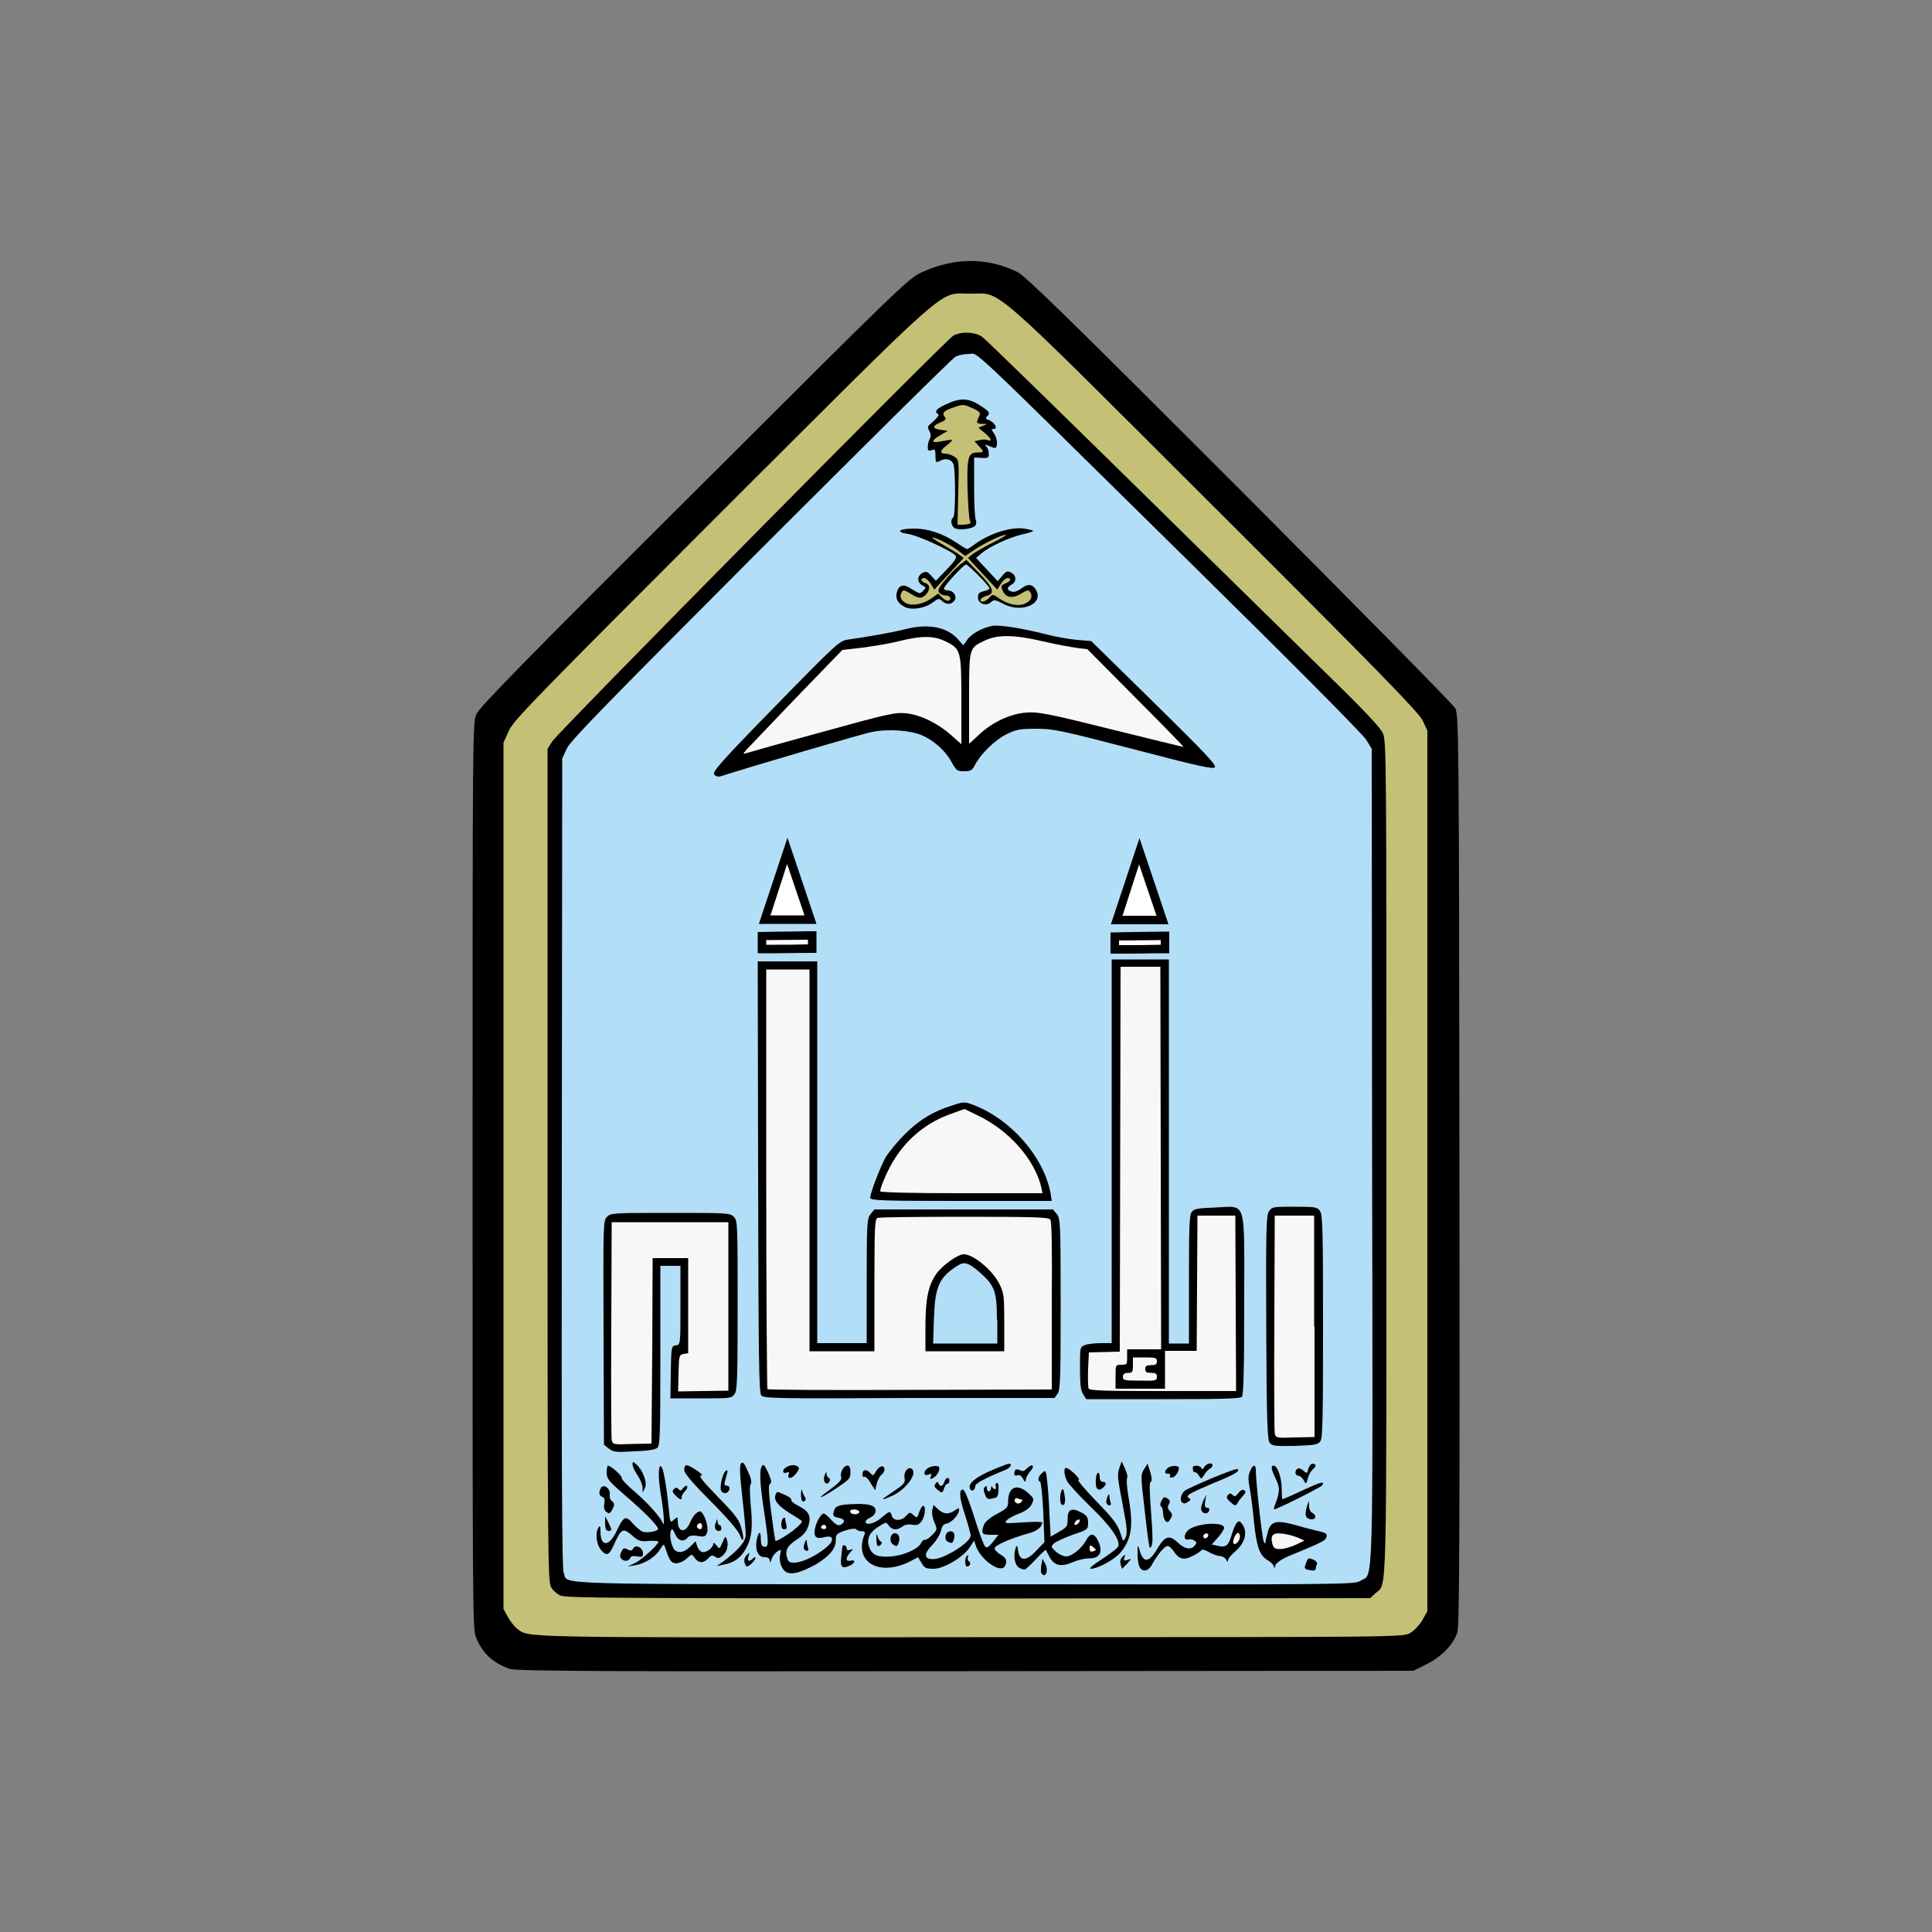 <?xml version="1.0" encoding="utf-8"?>
<!-- Generator: Adobe Illustrator 19.0.0, SVG Export Plug-In . SVG Version: 6.00 Build 0)  -->
<svg version="1.1" id="Layer_1" xmlns="http://www.w3.org/2000/svg" xmlns:xlink="http://www.w3.org/1999/xlink" x="0px" y="0px"
	 viewBox="0 0 500 500" style="enable-background:new 0 0 500 500;" xml:space="preserve">
<rect x="0" y="0" width="500" height="500" fill="#808080" stroke="none"/>
<style type="text/css">
	.st0{fill:#C4C076;}
	.st1{fill:#B3DEF8;}
	.st2{fill:#F7F7F7;}
	.st3{fill:#FFFFFF;}
</style>
<g id="XMLID_102_">
	<path id="XMLID_114_" d="M131.9,431.9c-4.5-1.6-7.2-4.2-8.8-8.4c-0.8-2-0.8-11.7-0.8-119.3c0-115.7,0-117.1,1-119.4
		c0.8-1.8,12.7-14,56.4-57.5c53.8-53.7,55.4-55.3,59-56.9c8.3-3.8,16.9-3.8,24.6,0c2.2,1.1,12.9,11.6,57.5,56.2
		c30.1,30.2,55.3,55.7,55.8,56.7c0.9,1.7,1,4.9,1.1,119.3c0.1,88.3,0,118.1-0.5,119.7c-0.9,3.1-4,6.4-8,8.4l-3.4,1.7l-116,0.1
		C155.9,432.6,133.4,432.5,131.9,431.9z"/>
	<path id="XMLID_120_" class="st0" d="M365,422.6c1-0.6,2.4-2.1,3.1-3.3l1.3-2.3V303.1V189.1l-1.2-2.6c-1-2.1-11.4-12.8-53.8-55.1
		C254.8,71.9,259.4,76,251.1,76c-8.4,0-3.6-4.2-64.4,56.5c-48.3,48.3-53.8,53.9-55,56.6l-1.4,3.1v112.1v112.1l1.1,2
		c0.6,1.1,1.6,2.4,2.3,3c3.4,2.5-2.5,2.4,117.4,2.3C363.1,423.7,363.2,423.7,365,422.6z"/>
	<path id="XMLID_121_" d="M145,412.9c-0.9-0.4-2-1.4-2.4-2.2c-0.8-1.4-0.9-8.8-0.9-109.2l0-107.7l1.2-1.9
		c1.5-2.4,102-104.1,103.9-105.1c2.2-1.1,5.6-0.9,7.4,0.4c0.9,0.6,19,18.3,40.4,39.3c21.3,21,44.1,43.3,50.6,49.7
		c7.9,7.7,12.1,12.2,12.7,13.6c0.9,2,0.9,6.6,0.9,110c0,117.1,0.2,109.8-2.8,112.5l-1.4,1.3l-104,0.1
		C158.7,413.6,146.4,413.6,145,412.9z"/>
	<path id="XMLID_122_" class="st1" d="M352.1,409.1c3.4-2.1,3.2,6.1,3-109.9L355,193.8l-1.4-2.3c-0.8-1.4-18.9-19.6-45.8-46.1
		c-59.2-58.3-54.4-53.8-57-53.8c-1.2,0-2.7,0.3-3.5,0.7c-0.8,0.4-23.4,22.8-50.4,49.8c-40.2,40.3-49.2,49.5-50.2,51.6l-1.2,2.6
		L145.4,301c-0.1,78.1,0,105.1,0.5,106.1c1.3,3.1-6.7,2.9,103.6,2.9C349.8,410.1,350.4,410.1,352.1,409.1z"/>
	<path id="XMLID_123_" d="M203.8,407c-1.4-0.5-2.3-2.7-1.9-4.7c0.3-1.4,0.3-1.4-0.7-0.8c-0.6,0.4-1.3,1.2-1.5,2
		c-0.3,0.9-0.5,1-0.5,0.4c0-0.6-0.5-0.9-1.3-0.9c-1.7,0-2.5-1.8-2.1-4.3c0.5-2.5,1.1-2.7,1.1-0.4c0,1.4,0.2,1.9,0.9,2
		c1.2,0.2,1.2-0.9-0.1-9.4c-1.1-7.4-1.2-10.4-0.5-11.5c0.4-0.6,0.7-0.2,1.6,1.7c0.8,1.9,1,2.6,0.5,2.9c-0.5,0.3-0.4,1.9,0.3,7.5
		c0.5,3.9,1,7.2,1.1,7.3c0.1,0.1,1.3-0.5,2.7-1.4c2.5-1.6,4.5-3.5,4.1-3.8c-0.1-0.1-1.5-1-3.1-2c-3.1-1.9-4.2-3.4-3.7-4.7
		c0.4-1,0.2-1,2.5,0c1,0.4,1.7,1,1.6,1.3s0.6,0.9,1.8,1.5c2.8,1.4,3.4,2.7,2.6,5.2c-0.5,1.5-1.2,2.4-3.1,3.6
		c-2.5,1.7-3.1,2.9-2.2,5.2c0.7,1.8,5.9,0.1,9.9-3.2c2.2-1.8,2-3.3-0.4-2.7c-2.1,0.6-2.9,0-2.5-2.1c0.3-1.8,1.6-4,2.3-4
		c0.2,0,1.1,0.7,2,1.7c1.2,1.3,1.8,1.5,2.4,1.2c1.3-0.8,1-1.5-0.6-1.8c-1.1-0.2-1.5-0.5-1.3-1.3c0.3-1.6,0.9-2,4.2-2.2
		c4.6-0.3,6.7,0.2,6.7,1.6c0,0.8-0.5,1.4-1.3,1.8c-0.7,0.3-1.3,0.8-1.3,1.1c0,1.1,2.4,0.5,4.1-1c2.1-1.8,2.3-1.9,2.7-0.5
		c0.4,1.4,2.5,1.4,3.7,0c0.9-1,1-1,1.9-0.2c0.9,0.8,1,0.8,1.5-0.8c0.3-0.9,0.8-1.6,1-1.6c0.8,0,0.5,2.8-0.4,4
		c-0.7,0.9-1.2,1.1-2.4,0.9c-1-0.2-2,0-2.6,0.5c-1.4,1-2.6,0.9-3.5-0.3c-0.7-1-0.7-0.9-2.8,0.4c-2.3,1.5-3,3.2-2.2,5.3
		c0.7,2,2.3,2.6,5.7,2.3c3.3-0.3,6.9-1.9,7.7-3.5c0.3-0.6,0.7-0.9,1-0.8c0.2,0.1,1-0.4,1.8-1.2c1.4-1.4,1.4-1.5,0.6-3.4
		c-0.5-1.1-0.7-2.5-0.5-3.2l0.3-1.2l1.2,1.1c1.4,1.3,2.7,1.4,4.3,0.3c1-0.7,1.1-0.7,1.1-0.1c0,1.2-2,3.3-3.2,3.5
		c-0.8,0.1-1.2,0.6-1.5,1.9c-0.2,0.9-1.2,2.6-2.3,3.7c-2.2,2.3-2.1,3.6,0.3,3.6c2.8,0,9.7-4.3,9.7-6.1c0-0.5-0.7-3-1.5-5.5
		c-1.4-4.2-1.6-6.4-0.5-6.4c0.5,0,1.8,3.4,3.8,9.8c0.8,2.5,1.7,4.7,2,5c0.4,0.4,1,0,2-1.3l1.4-1.8h-2.1c-2.2,0-2.5-0.4-1.6-2.7
		c0.3-0.7,1.6-1.8,3.3-2.7c2.6-1.4,2.9-1.7,2.9-3.2c0-3.8,2.3-4.8,5.2-2.2c1.5,1.4,1.6,1.5,0.9,2.9c-0.5,1-1.5,1.7-3.2,2.4
		c-1.4,0.5-2.9,1.3-3.3,1.8c-0.7,0.8-0.4,0.8,4.2,0.5c2.7-0.2,5-0.2,5,0c0,1.2-1.3,2.2-3.4,2.8c-4.4,1.2-8.9,3.1-8.9,3.9
		c0,0.4,0.7,1.1,1.5,1.6c1.6,0.9,1.9,1.8,1.1,3.1c-1.2,1.8-6.1-1.7-7.4-5.2l-0.5-1.5l-1.1,1.7c-1.7,2.6-6.7,5.6-9.4,5.6
		c-1.9,0-2.4-0.2-3.1-1.5l-0.9-1.5l-1.9,1c-8.1,4.2-14.8,0.3-12-6.8c0.3-0.7,0.1-0.9-0.6-0.9c-0.5,0-1.2-0.2-1.5-0.5
		c-0.3-0.3-1.3-0.2-2.9,0.3c-2.2,0.8-2.4,1-2.4,2.5c0,2.2-1.6,4.1-5.2,6.3C207.3,406.9,205.3,407.5,203.8,407z"/>
	<path id="XMLID_124_" class="st2" d="M213.8,395.1c-0.2-0.7-1.1-0.6-1.3,0.1c-0.1,0.3,0.2,0.5,0.7,0.5
		C213.6,395.8,213.9,395.5,213.8,395.1z"/>
	<path id="XMLID_125_" class="st2" d="M222.3,391.1c-0.4-0.6-2.3-0.6-2.3,0c0,0.3,0.3,0.6,0.6,0.7
		C221.6,392.1,222.7,391.6,222.3,391.1z"/>
	<path id="XMLID_126_" class="st2" d="M264.4,388.6c0.2-0.3,0.2-0.5,0.1-0.5s-0.6-0.1-1.1-0.3c-0.5-0.2-0.8,0-0.8,0.5
		C262.6,389.2,263.9,389.4,264.4,388.6z"/>
	<path id="XMLID_127_" d="M269.5,407.1c-0.2-0.3-0.1-1.2,0-2.1l0.3-1.6l0.7,1.3C271.5,406.5,270.5,408.7,269.5,407.1z"/>
	<path id="XMLID_128_" d="M263.7,405.7c-1.2-0.8-1.5-3.3-0.8-5.2c0.3-0.7,0.4-0.5,0.6,0.9c0.4,2.7,2.1,2.7,4.7-0.1l2.1-2.2l-0.3-7.7
		c-0.2-4.2-0.6-7.8-0.8-7.9c-0.8-0.3-0.5-1.4,0.5-2.3c0.9-0.8,1-0.8,1.3,2.1c0.2,1.6,0.5,5.5,0.6,8.7l0.3,5.7l2.2-1.3
		c2.1-1.2,2.2-1.4,2.2-3.3c0-2.5,1-3,3.5-1.7c1.5,0.8,1.8,1.3,1.8,2.7c0,1.7-0.1,1.8-4,3.1c-2.2,0.8-4.4,1.8-4.9,2.3
		c-0.8,0.8-0.7,0.9,0.6,2.1c0.8,0.7,2,1.2,2.6,1.2c1.5,0,4.1-2.1,5.2-4.2c1-1.9,2-1.9,3,0c1.5,3,0.6,4.8-2.4,4.7
		c-0.9,0-2.7,0.4-4.1,1c-3,1.3-4.8,0.9-6-1.4c-0.4-0.8-0.9-1.6-0.9-1.8c-0.1-0.1-1.3,1-2.6,2.4c-1.4,1.5-2.7,2.7-2.9,2.7
		S264.3,406.1,263.7,405.7z"/>
	<path id="XMLID_129_" class="st2" d="M283.6,401.1c0-0.1-0.3-0.4-0.8-0.8c-0.6-0.5-0.8-0.5-0.8,0.4c0,0.7,0.2,1,0.8,0.8
		C283.2,401.4,283.6,401.2,283.6,401.1z"/>
	<path id="XMLID_131_" class="st2" d="M279.4,393.7c0.1-0.4-0.1-0.6-0.4-0.4c-0.4,0.1-0.8,0.5-0.9,0.9c-0.1,0.4,0.1,0.6,0.4,0.4
		C278.9,394.5,279.3,394.1,279.4,393.7z"/>
	<path id="XMLID_132_" d="M294.9,405.5c-0.3-0.5-0.5-2.1-0.5-3.5c0-2.3,0.1-2.4,0.5-0.9c1,3.6,2.5,3.4,4.8-0.6c1.8-3,3-3.3,5.1-1.3
		c1.8,1.7,3.4,2,4.4,0.8c0.6-0.7,0.5-0.9-0.1-1.3c-0.4-0.3-1.1-0.4-1.6-0.3c-1.2,0.3-1.2-1.3,0-2.4c2-1.8,9.3-2.3,9.3-0.6
		c0,0.4-0.7,1.5-1.6,2.5l-1.6,1.8l1.3,0.3c2.3,0.6,3,0.1,3.8-2.6c0.4-1.4,1-2.9,1.4-3.3c0.6-0.6,0.8-0.5,1.5,0.5
		c1.3,2,0.6,4.7-1.8,6.8c-1.1,0.9-2,2-2,2.4c0,0.5-0.2,0.5-0.5-0.2c-0.3-0.5-1-0.9-1.6-0.9c-0.6,0-1.9-0.5-2.8-1
		c-1-0.6-1.8-0.8-2-0.5c-0.2,0.3-1.2,1-2.3,1.5c-2.3,1.2-3.5,0.8-4.9-1.3c-0.5-0.7-1.1-1.3-1.5-1.3c-0.8,0-2.6,2.2-3.9,4.5
		C297.3,406.7,295.7,407,294.9,405.5z"/>
	<path id="XMLID_133_" class="st2" d="M320.9,397.7c0-0.5-0.2-1-0.5-1c-0.6,0-1.5,2.1-1.2,2.7C319.6,400.1,320.9,398.8,320.9,397.7z
		"/>
	<path id="XMLID_137_" class="st2" d="M312.6,397c-0.5-0.5-1.5,0.3-1.1,0.9c0.2,0.3,0.5,0.3,0.9,0
		C312.7,397.6,312.8,397.2,312.6,397L312.6,397z"/>
	<path id="XMLID_138_" d="M338.3,406.2c-0.7-0.2-0.8-0.5-0.3-1.7c0.5-1.3,0.6-1.4,1.8-0.9c0.8,0.3,1.2,0.9,1,1.3
		c-0.2,0.4-0.3,0.9-0.3,1.2C340.4,406.5,339.8,406.6,338.3,406.2L338.3,406.2z"/>
	<path id="XMLID_139_" d="M285.2,403.5c2.1-1.4,4-2.8,4.2-3.3c0.6-1.6-2-5.3-7.2-10.3c-2.9-2.8-5.6-5.8-6-6.5
		c-0.8-1.5-1-3.5-0.3-3.5c0.8,0,4,3,3.2,3.1c-0.4,0,1.7,2.5,4.6,5.5c4.3,4.4,5.5,6,6.2,8.1c0.8,2.5,0.8,2.5,1.4,1.3
		c0.5-1.1,0.4-2.6-0.7-8.2c-1.5-7.8-1.5-8.1-0.8-10.1l0.5-1.4l0.9,2c0.5,1.1,0.7,2.2,0.5,2.3c-0.2,0.2-0.1,2.2,0.3,4.6
		c1.4,7.8,0.9,11.2-2.1,14.8c-1.5,1.7-5.8,4.1-7.6,4.1C281.7,406,282.8,405,285.2,403.5L285.2,403.5z"/>
	<path id="XMLID_140_" d="M290,404.8c-0.2-0.7,0-1.4,0.5-1.9c0.7-0.7,0.8-0.7,0.5,0.2c-0.3,0.8-0.1,0.9,0.8,0.6
		c1.1-0.4,1.1-0.4-0.1,1c-0.7,0.7-1.3,1.3-1.3,1.3S290.2,405.5,290,404.8z"/>
	<path id="XMLID_145_" d="M329.7,405.5c0-0.4-0.7-1.2-1.6-1.7c-2.1-1.2-2.9-3.4-3.6-10.2c-0.3-3.2-0.8-7.1-1.1-8.6
		c-0.4-2-0.4-3.1,0.1-4.2c0.7-1.8,1.5-2,1.5-0.3c0,2.9,1.6,17.2,2,18.3c0.3,0.7,0.5,0.9,0.5,0.4c0-0.4,0.3-1.6,0.6-2.7
		c0.8-2.9,2.2-3.2,7.6-1.7c2.4,0.7,5.2,1.4,6.1,1.6c1.3,0.3,1.7,0.6,1.5,1.3c-0.2,1-1,1.4-9.5,4.9c-1.8,0.7-3.4,1.8-3.7,2.4
		C329.9,405.9,329.7,406,329.7,405.5z"/>
	<path id="XMLID_146_" class="st2" d="M335.3,399.8l2.3-1.1l-1.8-0.8c-1-0.4-2.8-0.9-4-1c-2.4-0.3-3.1,0.4-2.5,2.7
		c0.3,1,0.6,1.3,2,1.3C332.2,400.9,334,400.4,335.3,399.8z"/>
	<path id="XMLID_147_" d="M164.4,404.5c2-1.1,6-4.8,6-5.5c0-0.2-1.1-0.3-2.5-0.2c-2.2,0.2-2.7,0-4.4-1.5c-2.2-1.9-2.7-1.7-4.4,2
		c-1.4,3.2-2,3.6-3.5,1.9c-1.3-1.5-1.6-4.5-0.7-5.9c0.4-0.6,0.5-0.3,0.5,1c0,4.1,2.2,4.1,4.2-0.1c1.8-3.8,2.3-4.1,4.2-1.9
		c0.9,1,2,1.9,2.5,2.1c1.1,0.4,4-0.1,4-0.7c0-0.8-3.3-4.2-8.3-8.5c-4.5-3.9-5-4.5-5-6.1c0-1,0.2-1.8,0.3-1.8c0.8,0,3.8,2.7,3.6,3.2
		c-0.1,0.3,1.4,1.9,3.3,3.5c3.4,2.9,6.7,6.6,7.3,8.1c0.6,1.6,0.3-2.9-0.5-7.5c-0.8-4.7-0.6-8.4,0.3-6.8c0.5,0.8,1.3,5.7,1.8,10.9
		c0.3,3.4,0.4,3.5,1.3,2.6c0.9-0.8,1-0.8,1,0.3c0,3,2,3.3,3.2,0.4c0.8-2,2.3-3.3,2.9-2.7c1.1,1.1,1.9,4.1,1.5,5.3
		c-0.4,1.1-0.7,1.2-2.4,0.9c-1.4-0.2-2.2-0.1-2.6,0.4c-1.1,1.3-2.5,0.9-3.3-0.9c-0.6-1.4-0.8-1.5-1.1-0.8c-0.4,1.1,0.1,3.8,0.9,4.8
		c0.9,1.1,2.6,0.8,4.1-0.7l1.4-1.4l0.5,1.4c0.3,0.8,0.9,1.4,1.5,1.4c1.1,0,2.6-1.3,2.6-2.2c0-0.3,0.4-0.2,0.8,0.4
		c0.8,1.1,0.8,1.1,1.7-1c0.6-1.4,0.7-1.4,1-0.5c0.5,1.4,0.1,3.2-1.1,4.2c-0.8,0.7-1.2,0.8-1.9,0.3c-0.8-0.5-1.1-0.4-1.8,0.4
		c-1.2,1.3-2.5,1.3-3.5-0.1c-0.7-1-0.8-1-1.6-0.3c-1.3,1.3-2.8,1.9-3.8,1.6c-0.9-0.3-1.3-1.1-2.3-4.1c-0.3-0.9-0.4-0.8-1.3,0.6
		c-1.2,2-4,3.7-6.5,4.1l-1.9,0.3L164.4,404.5z"/>
	<path id="XMLID_148_" class="st2" d="M181.7,395c0-0.4-0.2-0.8-0.5-0.8c-0.6,0-1.1,0.8-0.7,1.2C181.1,396,181.7,395.8,181.7,395z"
		/>
	<path id="XMLID_149_" d="M187.6,403.8c3.8-3,5.4-4.9,5.4-6.7c0-0.9-0.4-5.3-0.9-9.7c-0.7-6.1-0.7-8.2-0.3-8.7
		c0.5-0.5,0.9,0.1,1.8,2.2c0.8,1.7,1,2.9,0.7,3.1c-0.3,0.2-0.3,2.2,0,5.7c0.6,5.9,0.2,8.7-1.5,11.5c-1.3,2.1-2.9,3.2-5.4,3.7
		l-1.9,0.4L187.6,403.8z"/>
	<path id="XMLID_150_" d="M192.7,404.4c-0.2-0.7,0-1.4,0.5-1.9c0.8-0.8,0.9-0.8,0.5,0.3c-0.4,1.3,0.2,1.5,1.2,0.5
		c0.4-0.4,0.6-0.4,0.6-0.1c0,0.6-1.6,2.2-2.2,2.2C193.1,405.5,192.9,405,192.7,404.4z"/>
	<path id="XMLID_151_" d="M217.7,403.1c0.1-1.3,0.3-2.6,0.3-2.8c0.1-0.7,1.1-0.4,1.1,0.4c0,0.5,0.3,0.6,0.9,0.4
		c0.9-0.3,0.9-0.3,0,0.7c-1.2,1.4-1.2,2.4,0.1,2.1c1.3-0.3,1.3,0.5,0,1.2C218,406.1,217.4,405.7,217.7,403.1z"/>
	<path id="XMLID_152_" d="M249.8,404.2c0-0.7,0.2-1.4,0.5-1.6c0.3-0.2,0.4,0,0.2,0.4c-0.2,0.4,0,0.9,0.3,1.1
		c0.6,0.4,0.2,1.3-0.5,1.3C250,405.5,249.8,404.9,249.8,404.2z"/>
	<path id="XMLID_153_" d="M160.8,403.4c-0.4-0.4-0.4-0.9,0-1.8c0.5-1,0.7-1.1,1.6-0.6c0.8,0.4,1.1,0.4,1.5-0.3
		c0.6-1.1,2.5-0.2,2.5,1.3c0,0.9-0.2,1-1.5,0.8c-1-0.2-1.6-0.1-1.8,0.4C162.7,404.1,161.6,404.2,160.8,403.4z"/>
	<path id="XMLID_154_" d="M208.1,400.9c-0.2-0.3-0.1-1,0.2-1.7c0.3-0.8,0.5-0.9,0.5-0.3c0,0.5,0.2,1.2,0.3,1.7
		C209.5,401.4,208.6,401.7,208.1,400.9z"/>
	<path id="XMLID_155_" d="M297.3,399.3c-0.2-0.9-0.7-5.3-1.2-9.7c-0.9-7.7-0.9-8,0-9.4l0.9-1.4l0.7,2.2c0.4,1.5,0.5,2.3,0.1,2.5
		c-0.4,0.2-0.3,2.7,0.1,8c0.4,5.2,0.5,7.9,0.1,8.6C297.6,400.9,297.5,400.7,297.3,399.3z"/>
	<path id="XMLID_156_" d="M227.1,400c-0.2-0.2-0.3-1.1-0.3-1.9c0-1.1,0.1-1.3,0.3-0.6c0.1,0.6,0.5,1.2,0.8,1.4
		c0.4,0.3,0.4,0.5,0,0.9C227.7,400.1,227.3,400.2,227.1,400L227.1,400z"/>
	<path id="XMLID_157_" d="M231.1,399.7c-1.1-0.8-0.7-2.9,0.5-2.9c1,0,1.5,1.3,0.9,2.6C232.2,400.3,232,400.3,231.1,399.7z"/>
	<path id="XMLID_158_" d="M245.3,399c-0.9-0.4-0.8-2.2,0.2-2.6c1.1-0.4,1.8,0.4,1.4,1.8C246.6,399.4,246.4,399.5,245.3,399z"/>
	<path id="XMLID_159_" d="M191.5,397.3c-0.4-1.1-3.2-4.4-7.5-8.7c-4.6-4.6-6.9-7.3-6.9-8.1c0-1.7,0.5-1.7,3-0.1
		c1.5,1,1.9,1.5,1.3,1.5c-0.7,0,0.7,1.7,4.4,5.5c4.4,4.5,5.5,5.9,6,7.9C192.7,398.2,192.4,399.8,191.5,397.3z"/>
	<path id="XMLID_160_" d="M156.9,395.9c-0.2-0.2-0.3-1.1-0.3-1.9l0-1.6l0.8,1.5c0.4,0.8,0.8,1.7,0.8,1.9
		C158.1,396.3,157.4,396.4,156.9,395.9z"/>
	<path id="XMLID_161_" d="M185.1,395.6c-0.1-0.4-0.1-1.1,0.2-1.7c0.3-0.9,0.4-0.9,0.4-0.1c0,0.5,0.3,0.9,0.5,0.9s0.5,0.3,0.5,0.8
		C186.8,396.4,185.5,396.5,185.1,395.6z"/>
	<path id="XMLID_162_" d="M202.2,394.5c0-0.7,0.2-1.4,0.5-1.6c0.3-0.2,0.5-0.1,0.5,0.1c0,0.2,0.1,0.9,0.3,1.6
		c0.2,0.8,0.1,1.2-0.5,1.2C202.4,395.8,202.2,395.3,202.2,394.5z"/>
	<path id="XMLID_163_" d="M301.6,393.6c-0.3-0.3-0.6-1.3-0.6-2c0-0.8-0.2-1.5-0.5-1.7c-0.3-0.2-0.3-0.8,0.1-1.5
		c0.5-1,0.7-1.1,1.5-0.6c0.7,0.4,0.8,0.8,0.4,1.5c-0.4,0.7-0.3,1.2,0.3,1.8c0.6,0.7,0.7,1.1,0.1,2
		C302.4,394,302.1,394.1,301.6,393.6z"/>
	<path id="XMLID_164_" d="M338,392.4c-0.2-0.4-0.1-1.5,0.2-2.4l0.5-1.6l0.1,1.4c0,0.8,0.4,1.6,0.8,1.7c0.4,0.2,0.8,0.6,0.8,1
		C340.4,393.5,338.4,393.4,338,392.4z"/>
	<path id="XMLID_165_" d="M156.7,391.1c-0.3-0.3-0.5-1.2-0.3-2c0.2-1,0-1.5-0.5-1.7c-0.9-0.3-1-1.2-0.4-2.3c0.7-1.2,2.5,0.1,2.3,1.6
		c-0.1,0.7,0.1,1.5,0.6,1.8c0.6,0.5,0.7,0.9,0.2,1.9C157.9,391.8,157.6,391.9,156.7,391.1z"/>
	<path id="XMLID_166_" d="M310.9,390.8c-0.2-0.4,0.1-1.5,0.5-2.4l0.8-1.6l-0.3,1.7c-0.2,1.3-0.1,1.7,0.5,1.7c0.5,0,0.7,0.3,0.5,0.8
		C312.6,391.9,311.3,391.9,310.9,390.8z"/>
	<path id="XMLID_167_" d="M329.8,389.9c1.5-3.8,1.5-4.8,0.4-7.1c-1.2-2.5-1.4-3.5-0.6-3.5c1,0,2.1,3.1,2.1,5.9
		c0,1.6,0.1,2.8,0.2,2.8c0.1,0,2.5-1,5.2-2.3c4.8-2.2,5.8-2.5,5.1-1.3c-0.3,0.5-11.7,6.2-12.4,6.2
		C329.6,390.6,329.7,390.3,329.8,389.9L329.8,389.9z"/>
	<path id="XMLID_169_" d="M318.4,388.7c-1-0.9-1.1-1.3-0.6-1.8c0.5-0.5,0.7-0.5,1.2,0c0.5,0.5,0.8,0.4,1.5-0.5
		c0.5-0.7,1.1-1,1.5-0.7c0.5,0.3,0.4,0.7-0.4,1.5c-0.5,0.6-1.2,1.4-1.4,1.9C319.7,389.8,319.5,389.7,318.4,388.7z"/>
	<path id="XMLID_170_" d="M274.7,389.3c-0.5-0.5-0.4-2.9,0.1-3.7c0.3-0.5,0.5-0.1,0.7,1.3C275.9,388.8,275.4,390,274.7,389.3z"/>
	<path id="XMLID_171_" d="M286.4,389.1c-0.2-0.3-0.1-1,0.2-1.7c0.3-0.8,0.5-0.9,0.5-0.3c0,0.5,0.2,1.2,0.3,1.7
		C287.8,389.7,286.9,389.9,286.4,389.1z"/>
	<path id="XMLID_172_" d="M305.9,388.8c-0.6-0.6-0.3-2.1,0.6-2.9c1-0.9,13.4-6.1,13.8-5.7c0.6,0.6-0.8,1.4-6.2,3.6
		c-6.6,2.8-7.4,3.3-6.4,3.9c0.5,0.3,0.5,0.5-0.1,0.9C306.7,389.2,306.4,389.2,305.9,388.8z"/>
	<path id="XMLID_173_" d="M207.3,386.7c0-1.1,0.2-1.5,0.3-0.9c0.1,0.6,0.5,1.3,0.7,1.6c0.2,0.3,0.3,0.7,0.1,0.9
		C207.7,389,207.3,388.5,207.3,386.7L207.3,386.7z"/>
	<path id="XMLID_174_" d="M174.8,387c-0.8-0.8-0.9-1.1-0.4-1.6c0.5-0.5,0.8-0.5,1.2,0c0.5,0.5,0.7,0.4,1.2-0.3
		c0.4-0.5,0.8-0.7,1-0.5c0.2,0.2,0,0.8-0.5,1.3c-0.5,0.5-0.9,1.2-0.9,1.5C176.6,388.3,175.9,388.2,174.8,387z"/>
	<path id="XMLID_175_" d="M231.2,386c2.8-1.9,3.1-2.2,2.9-3.5c-0.3-1.5,0.9-3,1.8-2.4c1.7,1-1.2,5.2-4.8,6.9
		C227.6,388.6,227.7,388.3,231.2,386z"/>
	<path id="XMLID_176_" d="M254.9,386.7c-0.4-1-0.4-1.6,0-1.9s0.5-0.3,0.5,0.3c0,1.2,1,1.1,1.1,0c0-0.5,0.1-0.6,0.3-0.3
		c0.1,0.4,0.5,0.6,0.7,0.6s0.3-0.3,0.2-0.8c-0.2-0.4,0-0.8,0.3-0.8c0.4,0,0.5,0.7,0.4,1.9c-0.1,1.7-0.3,1.9-1.6,2.1
		C255.7,388.1,255.3,387.9,254.9,386.7L254.9,386.7z"/>
	<path id="XMLID_177_" d="M212.4,387.4c0-0.1,1.3-1.1,2.8-2.2c2-1.5,2.7-2.3,2.5-2.9c-0.4-1.1,0.6-3,1.6-3c0.5,0,0.8,0.5,0.8,1.7
		c0,1.5-0.3,1.9-2.7,3.5C214.7,386.4,212.4,387.7,212.4,387.4L212.4,387.4z"/>
	<path id="XMLID_178_" d="M186.6,385.7c-0.4-1,0.5-4.7,1.3-5.1c0.3-0.2,0.5,0,0.3,0.6c-0.1,0.5-0.4,1.5-0.6,2.1
		c-0.2,0.9-0.1,1.2,0.5,1.2c1.1,0,0.8,1.7-0.3,1.9C187.3,386.5,186.8,386.2,186.6,385.7z"/>
	<path id="XMLID_179_" d="M242.7,385.6c-0.9-0.7-1-1.1-0.6-1.6c0.4-0.6,0.6-0.6,0.8-0.1c0.4,1,1.1,0.8,1.5-0.4
		c0.4-1.2,1.3-1.4,1.3-0.3c0,0.4-0.2,0.8-0.5,0.8c-0.3,0-0.7,0.6-0.9,1.3C243.9,386.4,243.8,386.5,242.7,385.6z"/>
	<path id="XMLID_180_" d="M166.3,385c0-0.7-0.6-2.1-1.3-3.2c-0.7-1-1.3-2.3-1.3-2.8c0-0.8,0.1-0.8,1,0c1.7,1.5,2.9,4.8,2.2,6.1
		l-0.6,1.2L166.3,385z"/>
	<path id="XMLID_181_" d="M251,385.2c-0.5-1.3,1.6-3,5.9-4.8c2.1-0.9,4-1.6,4.2-1.6c1,0,0.4,1.1-0.9,1.6c-5.2,2.1-7.8,3.5-7.8,4.2
		C252.3,385.8,251.4,386.2,251,385.2z"/>
	<path id="XMLID_182_" d="M225.3,383.8c-0.6-1.1-1.4-1.8-1.6-1.6c-0.3,0.2-0.5-0.2-0.5-0.7c0-1.2,1.1-1.4,2.1-0.2
		c0.6,0.7,0.7,0.7,1.4-0.5c0.8-1.5,2.2-1.8,2.2-0.5c0,0.5-0.4,1.1-0.8,1.4c-0.4,0.3-1,1.4-1.2,2.3l-0.4,1.7L225.3,383.8z"/>
	<path id="XMLID_183_" d="M283.9,385.2c-0.5-0.5-0.4-3.7,0.2-4c0.3-0.2,0.5,0.3,0.5,1c0,0.8,0.3,1.3,0.8,1.3c0.9,0,1,0.6,0.2,1.4
		C284.8,385.6,284.4,385.7,283.9,385.2z"/>
	<path id="XMLID_184_" d="M213.3,383.3c-0.1-0.4-0.1-1.1,0.2-1.7c0.3-0.8,0.4-0.8,0.4-0.2c0,0.5,0.3,0.9,0.6,1.1s0.4,0.5,0.2,0.8
		C214.3,384.2,213.6,384.1,213.3,383.3z"/>
	<path id="XMLID_185_" d="M337.4,383.1c-0.3-0.6-1-1.2-1.4-1.2c-0.9,0-1-1.3-0.2-1.8c0.3-0.2,1,0,1.5,0.5c0.9,0.8,1,0.8,1.3-0.5
		c0.2-0.7,0.7-1.3,1.1-1.3c1,0,1,0.7,0,1.5c-0.4,0.4-1,1.4-1.2,2.2C338,384.2,338,384.2,337.4,383.1L337.4,383.1z"/>
	<path id="XMLID_186_" d="M264.7,382.6c-0.4-0.7-0.9-1-1.4-0.8c-0.5,0.2-0.8,0-0.8-0.4c0-1.1,0.5-1.4,1.5-0.9
		c0.7,0.4,1.1,0.2,1.8-0.5c0.5-0.5,1.1-0.9,1.4-0.7c0.3,0.2,0,0.8-0.5,1.4c-0.6,0.6-1.1,1.6-1.2,2.1
		C265.4,383.7,265.3,383.7,264.7,382.6L264.7,382.6z"/>
	<path id="XMLID_187_" d="M240.9,382.1c0.3-0.7,0.1-0.8-0.5-0.5c-1.2,0.5-1.6-0.4-0.6-1.4c0.9-0.9,3.3-1.1,3.3-0.3
		c0,1-0.7,2.1-1.6,2.6C240.7,382.9,240.6,382.8,240.9,382.1z"/>
	<path id="XMLID_188_" d="M310.3,381.9c-0.3-0.5-0.8-0.9-1-0.9c-0.4,0.1-0.6-0.3-0.6-1.2c0-0.7,1.9-0.6,2.2,0.1
		c0.2,0.5,0.4,0.4,0.8-0.3c0.6-0.9,2.1-1.2,2.1-0.4c0,0.3-0.3,0.7-0.7,0.9c-0.4,0.2-1,0.9-1.4,1.5
		C310.9,382.9,310.9,382.9,310.3,381.9z"/>
	<path id="XMLID_189_" d="M204.1,381.6c0.2-0.6,0.1-0.8-0.5-0.5c-0.6,0.2-0.9,0.1-0.9-0.4c0-0.9,2.2-1.9,3.3-1.4c1,0.4,1,0.7,0,2.1
		C205,382.7,203.6,382.9,204.1,381.6z"/>
	<path id="XMLID_190_" d="M302.8,381.9c0.2-0.3,0-0.5-0.5-0.5c-1,0-1-0.6-0.2-1.4c0.8-0.8,3-0.8,3-0.1c0,1.1-1.1,2.5-1.8,2.5
		C302.8,382.4,302.6,382.2,302.8,381.9z"/>
	<path id="XMLID_191_" d="M157.6,374.9l-1.3-1l-0.1-29c-0.1-28.5-0.1-29,0.9-30c1-1,1.7-1,16.4-1c14.7,0,15.4,0,16.4,1
		c1,1,1,1.7,1,22.9c0,19-0.1,22.1-0.8,23c-0.8,1.1-1.1,1.1-8.7,1.1h-7.9l0.1-6.8c0.1-6.6,0.2-6.8,1.3-6.9c1.2-0.2,1.2-0.2,1.2-10.4
		v-10.2h-2.6h-2.6v23.2c0,21-0.1,23.3-0.8,23.9c-0.6,0.5-2.6,0.8-6,0.9C159.5,375.9,158.7,375.8,157.6,374.9L157.6,374.9z"/>
	<path id="XMLID_192_" class="st2" d="M168.8,349.5l0.1-23.9h4.6h4.6v12.3v12.3l-1.2,0.2c-1.1,0.2-1.2,0.4-1.3,4.9l-0.1,4.8l6.5-0.1
		l6.5-0.1v-21.8v-21.8h-15.1h-15.1l-0.1,27.6c-0.1,15.2,0,28.2,0.1,28.8c0.3,1.1,0.4,1.2,5.3,1l5-0.1L168.8,349.5z"/>
	<path id="XMLID_193_" d="M328.6,373.4c-0.6-0.7-0.8-5.5-0.9-29.8c-0.1-25.5,0-29.1,0.7-30.1c0.8-1.2,1.1-1.2,6.6-1.2
		c5.5,0,5.9,0.1,6.6,1.1c0.7,1,0.8,4.7,0.8,29.9c0,24-0.1,28.9-0.7,29.7c-0.6,0.9-1.5,1-6.6,1.2
		C330.1,374.3,329.2,374.2,328.6,373.4z"/>
	<path id="XMLID_194_" class="st2" d="M340.1,343.3v-28.7H335h-5.1l-0.1,27.6c-0.1,15.2,0,28.2,0.1,28.8c0.3,1.1,0.4,1.2,5.3,1
		l5-0.1V343.3z"/>
	<path id="XMLID_195_" d="M197,361.1c-0.6-0.7-0.7-10.2-0.8-56.6l-0.1-55.7h7.7h7.7v49.4v49.4h6.4h6.4v-16.1c0-15.1,0.1-16.1,1-17.3
		l1-1.2h23.1h23.1l1,1.2c0.9,1.1,1,2.3,1,23.3c0,19.2-0.1,22.3-0.8,23.2l-0.8,1.1h-37.5C200.9,362,197.6,361.9,197,361.1z"/>
	<path id="XMLID_196_" class="st2" d="M272.2,338c0.1-15.6,0-21.9-0.4-22.4c-0.5-0.6-4.6-0.7-22.2-0.7c-11.9,0-22,0.1-22.5,0.3
		c-0.7,0.3-0.8,2.3-0.8,17.4v17.1h-8.4h-8.4v-49.4v-49.4h-5.6h-5.6V305c0,29.8,0.2,54.3,0.3,54.5c0.2,0.2,16.8,0.3,37,0.2l36.6-0.1
		L272.2,338z"/>
	<path id="XMLID_197_" d="M239.5,343.4c0-7.1,0.7-10.7,2.8-13.7c1.5-2.2,5.6-5.1,7.1-5.1c2.5,0,7.5,4.1,9.3,7.8
		c1.1,2.3,1.2,3,1.2,9.9v7.4h-10.2h-10.2V343.4z"/>
	<path id="XMLID_198_" class="st1" d="M258,341.5c0-7.1-0.6-8.8-4.1-11.9c-3.1-2.8-4.3-3.2-6-2.1c-4.9,3.1-5.9,5.4-6.2,13.7
		l-0.2,6.5h8.3h8.3V341.5z"/>
	<path id="XMLID_199_" d="M280.3,360.8c-0.6-0.9-0.8-2.5-0.8-6.7c0-5.5,0-5.5,1.3-6c0.7-0.3,2.6-0.5,4.1-0.5h2.8V298v-49.7h7.4h7.4
		V298v49.7h2.6h2.6v-16.5c0-13.5,0.1-16.7,0.7-17.5c0.6-0.9,1.5-1,6.1-1.2c8.3-0.3,7.5-2.7,7.5,25.2c0,17.4-0.2,23.3-0.6,23.8
		c-0.5,0.5-5.7,0.6-20.5,0.6h-19.8L280.3,360.8z"/>
	<path id="XMLID_200_" class="st2" d="M319.8,337.3l-0.1-22.7h-4.9h-4.9l-0.1,17.5l-0.1,17.5h-4.1h-4.1v4.9v4.9h-6.4h-6.4v-3.1
		c0-3.1,0-3.1,1.5-3.1c1.5,0,1.5-0.1,1.5-2v-2h4.4h4.4l-0.1-49.5l-0.1-49.5h-5.1H290l-0.1,49.8l-0.1,49.8l-4,0.1l-4,0.1l-0.2,4.3
		c-0.1,2.4,0,4.6,0.1,5c0.2,0.6,3.9,0.7,19.2,0.7h19L319.8,337.3z"/>
	<path id="XMLID_201_" class="st2" d="M299.4,356.3c0-0.8-0.3-1-1.5-1c-1.2,0-1.5-0.2-1.5-1c0-0.8,0.3-1,1.5-1c1.2,0,1.5-0.2,1.5-1
		c0-0.9-0.3-1-3.1-1h-3.1v2c0,1.8-0.1,2-1.3,2c-0.9,0-1.3,0.3-1.3,1c0,0.9,0.3,1,4.4,1C299.1,357.4,299.4,357.3,299.4,356.3z"/>
	<path id="XMLID_202_" d="M225.2,310c0-1.2,2.5-7.7,3.9-10.3c0.8-1.4,3-4.1,5-6.1c3.8-3.8,7.4-6,12.6-7.6c2.8-0.9,3-0.9,5.3,0
		c9.7,3.7,18.2,13.5,19.9,22.9l0.3,1.9h-23.6C228.6,310.8,225.2,310.7,225.2,310z"/>
	<path id="XMLID_203_" class="st2" d="M269.5,307.3c-1.8-7.4-8.4-14.8-16.6-18.7l-3.3-1.6l-3.3,1.2c-6.1,2.1-11.2,6.1-14.7,11.6
		c-1.7,2.6-3.8,7.4-3.8,8.5c0,0.3,7.9,0.5,21,0.5h21L269.5,307.3z"/>
	<path id="XMLID_204_" d="M184.8,200.4c-0.5-0.6,2-3.5,15.9-17.7c16.1-16.5,16.6-16.9,18.9-17.2c5.1-0.7,11.7-1.9,14.4-2.6
		c6.1-1.6,10.9-0.7,13.8,2.4l1.5,1.7l1-1.4c1.1-1.6,3.9-3.1,6.4-3.6c1.8-0.4,7.9,0.6,14.2,2.2c2.3,0.6,5.7,1.2,7.8,1.4l3.7,0.3
		l16.3,16c13,12.8,16.2,16.1,15.7,16.7c-0.5,0.5-4.6-0.4-21-4.7c-18.9-4.9-20.7-5.3-25.2-5.3c-4.3,0-5.2,0.2-7.7,1.4
		c-3,1.5-6.7,5.1-8.2,8c-0.7,1.4-1.2,1.6-2.8,1.6c-1.8,0-2-0.2-3.2-2.3c-1.5-2.9-4.6-5.7-7.7-7c-2.9-1.3-8.8-1.7-12.8-0.9
		c-2.3,0.4-31.5,9-39.3,11.5C185.8,201.1,185.2,200.9,184.8,200.4z"/>
	<path id="XMLID_205_" class="st2" d="M212.9,189.4c17-4.7,18.9-5.1,21.6-4.8c3.8,0.4,8.2,2.6,11.6,5.6l2.7,2.4v-11.4
		c0-12.9-0.1-13.3-4.3-15.3c-2.8-1.4-6.2-1.4-11.7,0c-2.3,0.6-6.6,1.3-9.5,1.7l-5.3,0.6l-11.9,12.3c-6.5,6.8-12.3,12.9-12.9,13.5
		c-1,1.2-1,1.2,0,0.9C193.8,194.7,202.6,192.2,212.9,189.4z"/>
	<path id="XMLID_206_" class="st2" d="M294.1,180.8L281.4,168l-2.6-0.3c-1.4-0.2-5.4-0.9-8.8-1.7c-7.6-1.8-11.9-1.8-15.2-0.2
		c-4,1.9-4,1.7-4,15v11.7l2.6-2.4c3.4-3.2,8.1-5.4,12.3-5.7c2.9-0.2,5.3,0.2,21.7,4.3c10.1,2.5,18.7,4.6,18.9,4.6
		C306.6,193.5,301.1,187.8,294.1,180.8z"/>
	<path id="XMLID_207_" d="M234,157c-1.7-0.9-2.3-2.1-1.9-3.7c0.4-1.7,1.6-2.2,3.1-1.3c0.6,0.4,1.5,0.9,2,1.2
		c0.7,0.4,1.1,0.4,1.7-0.3c0.8-0.8,0.8-0.9-0.2-1.4c-1.4-0.8-1.4-2.4,0-3.2c1-0.5,1.3-0.4,2.3,0.7l1.2,1.3l2.8-2.9
		c2.1-2.2,2.7-3.1,2.3-3.6c-1.1-1.3-9.7-5.2-12.2-5.6c-3.5-0.5-2.5-1.4,1.4-1.4c3.7,0,7.3,1.2,10.8,3.5c1.5,1,2.8,1.8,3,1.8
		c0.1,0,1-0.5,1.9-1.2c3.8-2.8,9.3-4.6,12.9-4.1c1.2,0.2,2.3,0.5,2.3,0.6s-1.3,0.6-2.8,0.9c-3.2,0.7-8.5,3.1-10.6,4.9l-1.4,1.2
		l2.8,3l2.8,3l1.2-1.4c1-1.2,1.3-1.3,2.3-0.8c1.4,0.7,1.4,2.4,0.1,3.1c-1.3,0.7-1.3,1.4,0,1.8c0.7,0.2,1.5-0.1,2.4-0.7
		c1.6-1.3,2.7-1.3,3.6-0.2c2.9,3.8-3.1,6.7-8.1,4.1c-2.1-1.1-2.4-1.2-3.2-0.5c-1.2,1.2-3.4,0.5-3.4-1.2c0-1,0.3-1.3,1.5-1.6
		c0.8-0.2,1.5-0.5,1.5-0.7c0-0.6-5.5-6.2-6.1-6.2c-0.6,0-5.7,5.5-5.7,6.2c0,0.3,0.4,0.5,1,0.5c1.4,0,2.4,1.4,1.8,2.5
		c-0.8,1.2-2.1,1.3-3.2,0.3c-0.9-0.8-1-0.8-2.5,0.3C239.3,157.5,235.7,158,234,157z"/>
	<path id="XMLID_208_" class="st0" d="M241,154.9l1.8-1.3l1.1,1.1c0.6,0.6,1.4,0.9,1.7,0.7c0.8-0.5,0.2-1.3-1-1.3
		c-0.5,0-1.2-0.3-1.5-0.7c-0.5-0.6-0.2-1.3,1.6-3.4c1.2-1.5,2.9-3.2,3.8-3.9l1.6-1.2l3.4,3.5c3.6,3.7,4.1,5.3,1.8,5.8
		c-0.7,0.2-1.3,0.6-1.5,0.9c-0.3,1,1.2,0.7,2.2-0.4c0.9-1,0.9-1,2.8,0.3c2.4,1.6,5,2,6.7,1.1c1.4-0.7,1.8-1.8,1.1-2.9
		c-0.4-0.6-0.8-0.5-2.3,0.4c-2.2,1.4-4,1.1-4.8-0.7c-0.5-1.2-0.5-1.4,0.7-1.9c1.4-0.6,1.7-1.4,0.5-1.4c-0.4,0-1.2,0.7-1.7,1.5
		l-0.9,1.5l-3.8-4.1l-3.8-4.1l1.2-1c0.7-0.5,3.1-1.9,5.3-3c2.2-1.1,3.7-2,3.3-2c-1.1,0-5.8,2.3-8.3,4l-2.2,1.5l-1.7-1.3
		c-2-1.5-4.8-3-6.6-3.5c-0.7-0.2,0.2,0.5,2.1,1.6c1.9,1.1,3.9,2.3,4.6,2.8l1.2,0.9l-3.8,4.1l-3.8,4.1l-0.9-1.5
		c-0.5-0.8-1.3-1.5-1.7-1.5c-1.1,0-0.9,0.9,0.3,1.3c1.2,0.4,1.3,1.6,0.2,2.9c-1.1,1.2-2,1.2-4.1-0.2c-1.5-0.9-1.9-1-2.2-0.4
		c-0.7,1.1-0.3,2.2,1.1,2.9C236.1,156.9,238.8,156.4,241,154.9z"/>
	<path id="XMLID_209_" d="M247.1,136.7c-1-0.6-1.2-2.3-0.4-2.8c0.6-0.4,0.6-11.5,0.1-13.6c-0.4-1.4-2-1.9-3.6-1
		c-1,0.5-1.1,0.4-1.1-1.3c0-1.6-0.1-1.8-1-1.5c-0.8,0.3-1,0.1-1-0.8c0-0.6,0.2-1.5,0.5-2.1c0.4-0.7,0.3-1.3-0.1-2.1
		c-0.6-1-0.5-1.2,1.1-2.5c1-0.9,1.5-1.6,1.2-1.8c-1.1-0.7-0.5-1.4,2.1-2.6c3.6-1.7,5.8-1.6,8.7,0.3c2.5,1.6,2.8,2,1.8,2.9
		c-0.4,0.4-0.3,0.7,0.5,0.9c1.4,0.5,2.5,2.3,1.3,2.3c-0.7,0-0.7,0.1,0,1.1c1.1,1.5,1.1,4.2,0,3.8c-2.4-1-2.6-1-1.9-0.3
		c0.4,0.4,0.6,1.2,0.6,1.9c0,1-0.2,1.1-1.9,1l-1.9-0.1v7.7c0,4.2,0.2,8,0.4,8.4c0.2,0.4,0.2,1,0,1.4
		C251.9,136.9,248.2,137.3,247.1,136.7z"/>
	<path id="XMLID_210_" class="st0" d="M251,134.7c-0.2-0.5-0.5-4.2-0.6-8.3c-0.2-8.2,0.2-9.3,2.6-9.3c1.7,0,1.7-0.2,0.3-1.7
		l-1.1-1.2l1.3-0.3c0.7-0.2,1.7-0.2,2.1,0c1.3,0.5,0.9-0.5-0.8-1.9l-1.6-1.3l1.2-0.5c1.2-0.5,1.2-0.5-0.3-0.5c-1,0-1.4-0.3-1.2-0.7
		c0.1-0.4,0.4-1,0.6-1.5c0.3-0.7-0.1-1.1-1.9-1.9c-2.2-1-2.4-1-4.7-0.2c-2.7,0.9-3.2,1.5-2.4,2.5c0.5,0.6,0.2,0.9-1.3,1.5
		c-2.1,0.9-1.9,1.6,0.6,1.9l1.5,0.2l-1.9,1.1c-2.6,1.5-2.5,2.2,0.3,1.6c3.2-0.6,3.3-0.6,1.5,0.9c-2,1.5-2.1,2.3-0.5,2.3
		c0.6,0,1.7,0.4,2.3,0.8c1.2,0.8,1.2,1,1,9.2l-0.2,8.4l1.7,0C251.2,135.6,251.4,135.5,251,134.7L251,134.7z"/>
	<polygon id="XMLID_211_" class="st3" points="203.8,220.2 197.9,238 209.8,238 	"/>
	<path id="XMLID_214_" d="M211.3,239.1l-14.9,0l7.4-22.3L211.3,239.1z M199.4,236.9l8.8,0l-4.5-13.3L199.4,236.9z"/>
	<path id="XMLID_215_" class="st3" d="M197.2,242.2c3.1-0.1,7.4-0.1,13-0.2v3.4c-6.7,0-8.7,0.1-13,0.1V242.2z"/>
	<path id="XMLID_218_" d="M196.1,246.7v-5.5l1.1,0c3.1-0.1,7.5-0.1,13-0.2l1.1,0v5.6l-1.1,0c-4.4,0-6.8,0.1-9.2,0.1
		c-1.2,0-2.4,0-3.8,0L196.1,246.7z M198.3,243.3v1.2c1,0,1.8,0,2.7,0c2.2,0,4.3,0,8.1-0.1v-1.2C204.7,243.2,201.1,243.3,198.3,243.3
		z"/>
	<polygon id="XMLID_219_" class="st3" points="294.9,220.3 289,238.1 300.9,238.1 	"/>
	<path id="XMLID_222_" d="M302.4,239.2l-14.9,0l7.4-22.3L302.4,239.2z M290.5,237l8.8,0l-4.5-13.3L290.5,237z"/>
	<path id="XMLID_223_" class="st3" d="M288.5,242.3c3.1-0.1,7.4-0.1,13-0.2v3.4c-6.7,0-8.7,0.1-13,0.1V242.3z"/>
	<path id="XMLID_226_" d="M287.4,246.8v-5.5l1.1,0c3.2-0.1,7.5-0.1,13-0.2l1.1,0v5.6l-1.1,0c-4.4,0-6.8,0.1-9.2,0.1
		c-1.2,0-2.4,0-3.8,0L287.4,246.8z M289.6,243.4v1.2c1,0,1.8,0,2.7,0c2.2,0,4.3,0,8.1-0.1v-1.2C296,243.3,292.4,243.4,289.6,243.4z"
		/>
</g>
</svg>
